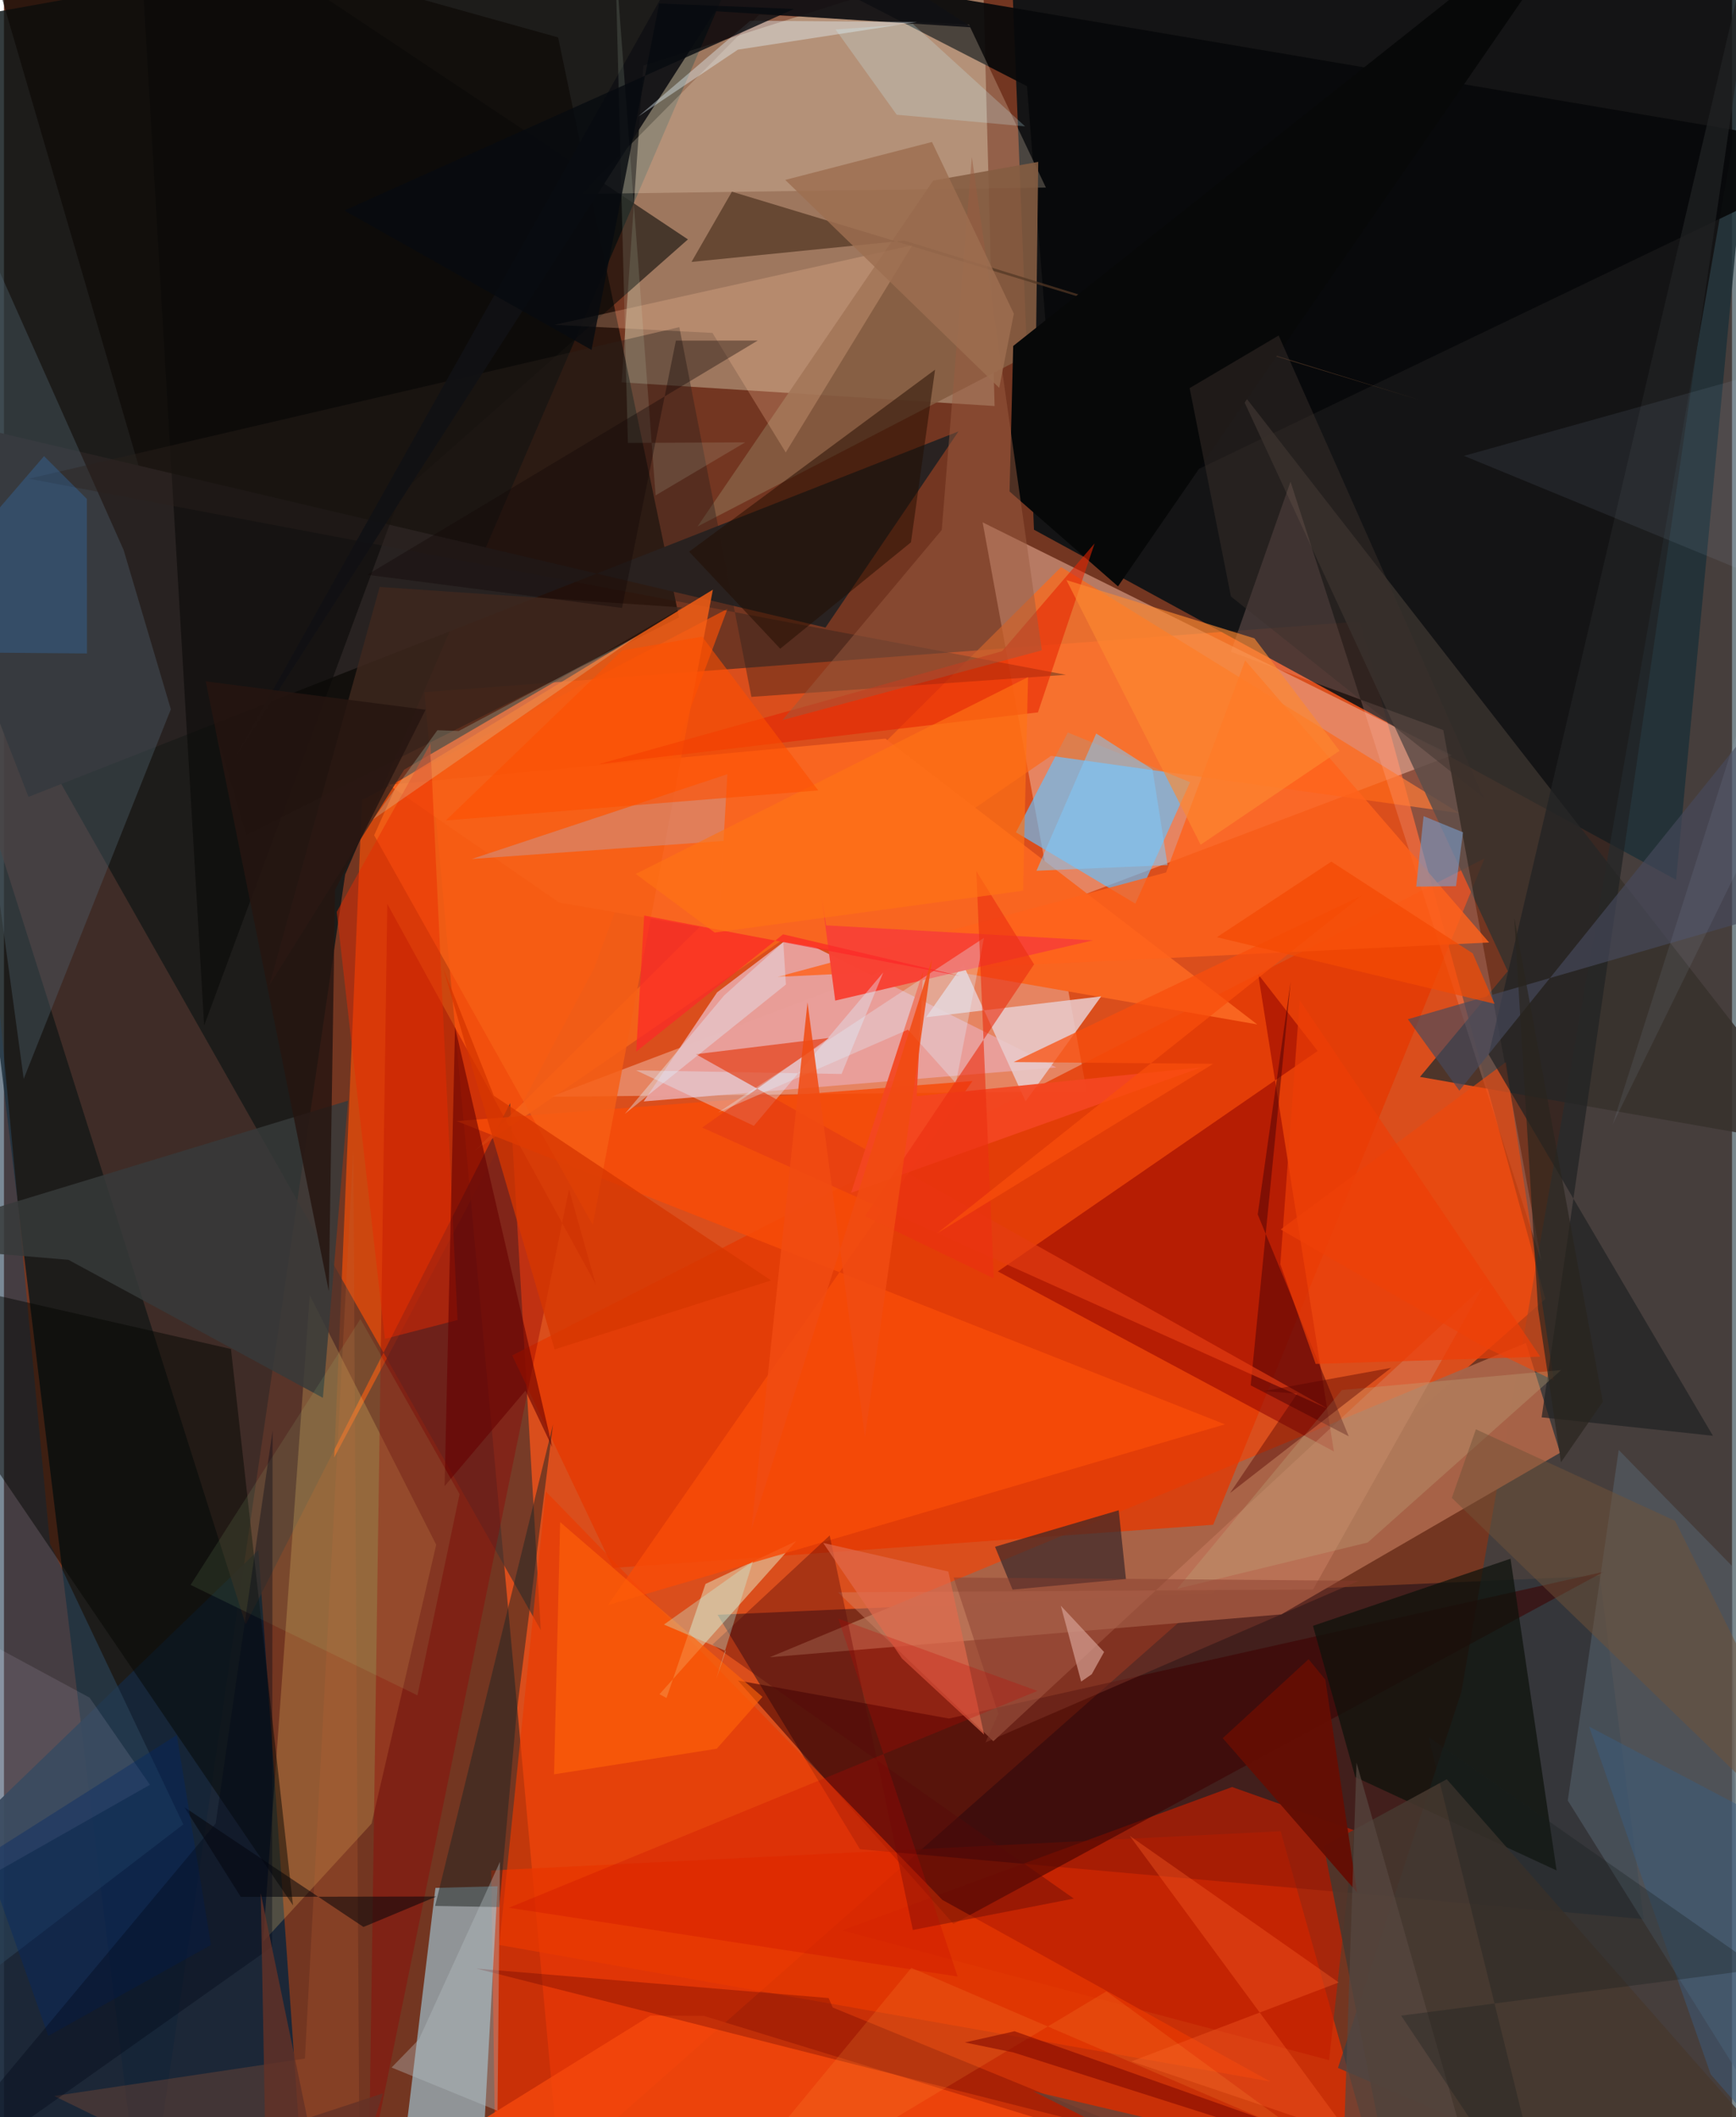 <svg xmlns="http://www.w3.org/2000/svg" width="228" height="278" viewBox="0 0 836 1024"><path fill="#733621" d="M0 0h836v1024H0z"/><path fill="#dd4f1c" fill-opacity=".965" d="M203.417 334.776l452.47-34.194 89.76 327.686-476.958 420.755z"/><path fill="#0e171a" fill-opacity=".839" d="M-62 16.205L67.864 1086l97.206-663.055L373.63-62z"/><path fill="#000e13" fill-opacity=".827" d="M852.408-35.008l-365.382 7.49 11.26 283.715 310.666 169.361z"/><path fill="#cbbda0" fill-opacity=".482" d="M473.408-20.441L309.334 31.763 298.81 184.92l180.431 11.478z"/><path fill="#e22f01" fill-opacity=".78" d="M235.726 904.69l1.735 122.22L673.985 1086l-56.364-200.294z"/><path fill="#f0b29a" fill-opacity=".545" d="M700.48 365.281L264.425 530.486l259.373-2.673-50.341-275.17z"/><path fill="#020215" fill-opacity=".427" d="M771.986 762.203l21.265 166.032-379.132-33.83-68.89-113.378z"/><path fill="#2e444b" fill-opacity=".639" d="M705.007 818.53l-59.653 181.637L844.577 1086 839.69 50.432z"/><path fill="#162639" fill-opacity=".929" d="M123.079 749.765l23.116 327.774L-62 1029.07l19.943-119.853z"/><path fill="#0d0907" fill-opacity=".69" d="M326.593 298.63l-209.33 105.16L-18.803-62l286.898 80.094z"/><path fill="#ff5006" fill-opacity=".635" d="M285.565 468.134L159.778 704.935l13.449-317.986 176.781-92.481z"/><path fill="#a86448" fill-opacity=".973" d="M370.455 801.55l247.49-20.731 134.862-78.167-16.505-53.107z"/><path fill="#9ec1d1" fill-opacity=".671" d="M187.795 1086l20.936-172.88 30.076-.811L229.212 1086z"/><path fill="#63c0ff" fill-opacity=".655" d="M514.67 354.297l-25.116 48.271 57.776 34.473 26.49-58.726z"/><path fill="#4e342c" fill-opacity=".702" d="M116.941 785.716l127.944-252.22 14.82 254.942L-62 220.87z"/><path fill="#e63800" fill-opacity=".761" d="M584.984 737.48l-290.337 20.854-48.77-102.759 470.382-240.39z"/><path fill="#e89e99" fill-opacity=".984" d="M509.056 516.277l-127.892-63.755-36.172 27.455-35.512 52.747z"/><path fill="#08090a" fill-opacity=".922" d="M494.921 41.689l16.999 216.872L898 73.209 388.159-13.128z"/><path fill="#8f0100" fill-opacity=".529" d="M480.82 614.938l154.719-106.615-28.773-37.073 36.645 230.8z"/><path fill="#ff6917" fill-opacity=".694" d="M227.719 556.603l278.843-191.025 197.544 27.733-192.68-119.035z"/><path fill="#37312d" fill-opacity=".859" d="M883.66 555.674l-198.622-34.822 42.455-51.117L596.61 186.959z"/><path fill="#292322" fill-opacity=".992" d="M397.443 303.526l64.327-94.863L11.867 385.417-62 195.205z"/><path fill="#fac76a" fill-opacity=".243" d="M125.342 939.186l52.496-57.17 31.267-134.886-61.168-120.711z"/><path fill="#ffe9d3" fill-opacity=".231" d="M466.829 11.884L365.377 7.096l-85.939 86.702 224.613-3.09z"/><path fill="#f96520" d="M268.574 436.518l-82.549-56.977 240.407-22.291 179.86 138.224z"/><path fill="#c21e00" fill-opacity=".667" d="M405.314 933.679l188.807-69.36 59.19 20.954-12.255 111.159z"/><path fill="#3c0000" fill-opacity=".565" d="M355.1 812.81l104.25 117.72 314.574-170.317-316.757 70.984z"/><path fill="#4d5e6b" fill-opacity=".404" d="M9.558 521.806l71.177-178.758-22.845-77.051L-62-2.886z"/><path fill="#920000" fill-opacity=".369" d="M176.53 1049.093l96.822-473.864 12.939 45.947-100.847-184.02z"/><path fill="#2b4357" fill-opacity=".624" d="M-8.846 417.476l31.13 329.15L86.76 882.4l-101.806 77.973z"/><path fill="#392628" fill-opacity=".694" d="M487.936 768.837l54.854-5.099-3.503-33.275-59.837 17.655z"/><path fill="#855c41" fill-opacity=".89" d="M335.53 254.655l163.69-84.881 1.126-91.468-50.8 9.024z"/><path fill="#0c120b" fill-opacity=".706" d="M751.12 904.685l-97.38-45.168-20.477-73.155 95.57-32.464z"/><path fill="#ffc6b9" fill-opacity=".196" d="M593.544 315.223l102.76 37.892 47.482 257.048-121.382-377.209z"/><path fill="#fe621b" fill-opacity=".816" d="M374.226 472.489l344.24-16.64-118.003-136.414-38.268 102.55z"/><path fill="#050703" fill-opacity=".486" d="M139.836 921.546l-30.015-269.085-122.054-27.885-49.767.076z"/><path fill="#596774" fill-opacity=".486" d="M781.174 701.31l-24.651 169.536 82.665 132.235-3.193-245.672z"/><path fill="#e9cbcc" fill-opacity=".855" d="M494.241 532.7l36.569-50.793-84.71 10.103 17.931-25.553z"/><path fill="#eb3a00" fill-opacity=".659" d="M453.99 918.926L262.137 721.358l-22.52 219.36 372.921 66.015z"/><path fill="#e8fcda" fill-opacity=".439" d="M339.379 766.11l43.885-20.735-66.134 74.06 3.399 1.8z"/><path fill="#090907" fill-opacity=".58" d="M330.885 115.787L63.984-62 96.85 496.021l95.423-257.76z"/><path fill="#d2866a" fill-opacity=".42" d="M633.298 768.786l82.207-146.463-236.878 219.84-75.175-72.01z"/><path fill="#f84b08" fill-opacity=".839" d="M218.991 542.231l371.685 146.675-298.48 87.418 176.351-253.467z"/><path fill="#373a3a" fill-opacity=".831" d="M31.186 609.323l-92.276-7.736 227.547-69.23-12.16 143.724z"/><path fill="#2b221c" fill-opacity=".404" d="M513.734 326.38L12.102 231.524l314.627-73.3 34.86 178.83z"/><path fill="#222624" fill-opacity=".514" d="M248.092 827.815l-8.464 94.559-31.046-.544 57.047-232.896z"/><path fill="#f65f15" fill-opacity=".824" d="M179.091 404.003l105.765 188.438 58.098-307.237L190.7 378.03z"/><path fill="#c59c9e" fill-opacity=".459" d="M348.127 406.724l-2.415 41.95 4.255-74.21-123.631 40.992z"/><path fill="#ef480c" fill-opacity=".631" d="M726.553 513.729l-108.91 80.912 97.425 56.278 34.7 16.735z"/><path fill="#111114" fill-opacity=".918" d="M344.073 5.399L110.627 368.447 352.087-62l116.216 75.246z"/><path fill="#523724" fill-opacity=".729" d="M352.167 92.713L685.73 193.725l-250.125-77.363-102.991 10.324z"/><path fill="#212223" fill-opacity=".714" d="M826.74 694.435L718.258 510.046 852.578-62 743.88 685.517z"/><path fill="#ffc59b" fill-opacity=".251" d="M378.204 218.832l61.212-100.181-173.113 38.463 76.45 3.905z"/><path fill="#f84234" fill-opacity=".984" d="M397.725 447.57l-2.134-13.489 6.544 49.878 124.691-29.152z"/><path fill="#f4480d" fill-opacity=".824" d="M649.054 1070.382l-310.397-95.35-25.86-.19-80.153 49.766z"/><path fill="#4c0004" fill-opacity=".498" d="M603.13 670.044l19.37-195.5-15.963 112.829L650.568 694.7z"/><path fill="#070808" d="M486.475 237.712l1.778-70.38L777.198-62 538.942 283.605z"/><path fill="#e62300" fill-opacity=".573" d="M482.846 314.97l-195.263 54.7 212.627-25.118 27.395-81.693z"/><path fill="#e1eeff" fill-opacity=".376" d="M405.214 519.455l20.145-49.078-62.583 74.148-56.916-26.827z"/><path fill="#3f271e" fill-opacity=".82" d="M128.393 476.533l53.361-192.643 146.347 9.919-134.483 78.455z"/><path fill="#80c8f9" fill-opacity=".529" d="M555.625 372.107l-27.231-17.329-28.892 66.372 63.42-2.72z"/><path fill="#474a5c" fill-opacity=".655" d="M898 429.554l-218.825 63.412 24.91 34.55 186.337-231.598z"/><path fill="#9a5b42" fill-opacity=".482" d="M468.25 75.942L453.676 256.33l-77.082 91.962 125.509-33.751z"/><path fill="#220d00" fill-opacity=".506" d="M450.438 178.798l-11.652 83.495-63.241 51.467-44.077-46.934z"/><path fill="#2f74bf" fill-opacity=".318" d="M-62 315.194l102.157.867-.046-74.747-20.716-20.7z"/><path fill="#5e0103" fill-opacity=".306" d="M228.556 952.117l170.383 14.274 2.016 4.588 159.436 65.234z"/><path fill="#e92b00" fill-opacity=".459" d="M184.296 647.547l-23.32-206.483 45.295-81.303 13.152 278.695z"/><path fill="#fd8930" fill-opacity=".635" d="M604.957 308.756l-90.963-28.192 64.93 128.01 67.195-45.44z"/><path fill="#600" fill-opacity=".592" d="M252.285 672.615l12.99 27.34-47.05-203.193-5.054 222.029z"/><path fill="#e43c13" fill-opacity=".671" d="M337.777 545.356l61.337-43.331-64.401 7.857 305.813 171.52z"/><path fill="#55080a" fill-opacity=".376" d="M439.683 933.463l-40.222-190.81-56.686 52.756 174.79 122.873z"/><path fill="#46382f" fill-opacity=".863" d="M638.485 892.984l59.497-32.423L896.256 1086H676.629z"/><path fill="#261510" fill-opacity=".827" d="M97.609 329.54l106.373 13.722-43.806 87.185-3.023 194.057z"/><path fill="#c26536" fill-opacity=".235" d="M169 556.071l-23.4 439.586-121.294 18.105L172.222 1086z"/><path fill="#faeaff" fill-opacity=".11" d="M-47.463 930.247L-62 765.252l103.419 55.823 29.207 42.16z"/><path fill="#7899c5" fill-opacity=".631" d="M702.465 428.6l3.384-26.04-19.075-7.826-3.554 34.094z"/><path fill="#f44521" fill-opacity=".925" d="M441.556 530.182l137.989-13.973-169.754 60.71 34.848-107.124z"/><path fill="#bfa87b" fill-opacity=".325" d="M567.608 768.425l92.127-22.361 93.591-83.413-106.08 9.654z"/><path fill="#ace98e" fill-opacity=".106" d="M172.432 637.97L90.288 766.571l109.747 53.401 20.374-97.318z"/><path fill="#b8c7ee" fill-opacity=".086" d="M898 166.96l-191.662 53.523L898 299.353l-119.833 244.7z"/><path fill="#ff6309" fill-opacity=".639" d="M269.07 736.196l97.884 84.528-22.118 25.066-78.711 12.383z"/><path fill="#b9c0c4" fill-opacity=".365" d="M200.77 986.354l39.18-85.843-1.18 120.39-51.249-20.906z"/><path fill="#640e04" fill-opacity=".976" d="M631.15 802.517l8.109 9.89 15.335 102.866-64.959-74.592z"/><path fill="#d63600" fill-opacity=".761" d="M371.103 619.311l-134.115-89.357-24.48-61.595 53.88 184.308z"/><path fill="#705338" fill-opacity=".49" d="M712.092 691.305l-11.658 33.16L898 915.647l-89.548-180.088z"/><path fill="#e0f3ff" fill-opacity=".31" d="M345.49 538.056l128.625-84.451-13.601 70.313-23.2-25.892z"/><path fill="#eb3011" fill-opacity=".616" d="M416.572 588.236l62.269 30.11-8.448-197.038 27.95 45.112z"/><path fill="#3c312c" fill-opacity=".459" d="M573.6 187.717l43.063-25.445 99.228 223.625-122.314-97.38z"/><path fill="#e16b4d" fill-opacity=".678" d="M456.867 760.11l17.315 78.866-39.77-36.834-38.096-55.879z"/><path fill="#574740" fill-opacity=".706" d="M646.523 1086l-148.555-74.51 215.831 50.708-59.459-209.645z"/><path fill="#05040b" fill-opacity=".537" d="M87.312 874.107l86.6 57.9 35.293-14.722-94.643.172z"/><path fill="#fa4e0b" fill-opacity=".725" d="M585.044 514.516L451.39 596.538l205.664-163.526-168.597 80.68z"/><path fill="#853a2d" fill-opacity=".435" d="M474.845 842.737l180.648-78.177-196.053-1.585 21.586 65.807z"/><path fill="#9d6e50" fill-opacity=".827" d="M448.941 68.666l-70.983 18.35 103.519 100.567 7.081-35.878z"/><path fill="#fc2927" fill-opacity=".722" d="M376.925 451.895l-71.05 56.723 3.833-65.807 152.852 29.236z"/><path fill="#f25a23" fill-opacity=".408" d="M544.646 887.95l101.092 70.892-100.295 38.174 105.637 35.613z"/><path fill="#e7f4fd" fill-opacity=".392" d="M361.071 10.01l-54.253 46.343 48.245-32.338 86.633-13.349z"/><path fill="#d0f8de" fill-opacity=".212" d="M209.688 353.186l10.32.37 86.546-45.971-127.987 88.724z"/><path fill="#2a251e" fill-opacity=".686" d="M742.153 633.256l-11.53-189.502 42.881 234.25-20.266 29.278z"/><path fill="#c50700" fill-opacity=".251" d="M499.962 817.85l-96.315-34.969 57.725 173.099-217.102-33.267z"/><path fill="#002768" fill-opacity=".369" d="M21.435 984.692l78.73-44.007-16.564-101.513-92.786 58.8z"/><path fill="#defbdf" fill-opacity=".129" d="M301.842 214.217L295.694-21.73l19.552 261.332 43.332-25.649z"/><path fill="#e2f1fd" fill-opacity=".38" d="M378.284 476.176l-77.931 62.577 48.062-57.298 28.611-25.744z"/><path fill="#070a0f" fill-opacity=".8" d="M382.161 4.345l-65.198-2.657-32.711 167.553-119.595-67.408z"/><path fill="#000617" fill-opacity=".361" d="M102.413 881.995l27.55-190.077-.239 249.663-187.87 132.946z"/><path fill="#c4ffed" fill-opacity=".314" d="M344.561 812.082l17.766-56.9-43.04 30.56 29.938 12.788z"/><path fill="#cdf8ff" fill-opacity=".227" d="M402.294 14.253l37.398-2.678 54.303 49.542-62.097-5.623z"/><path fill="#3a5c80" fill-opacity=".478" d="M898 904.139L766.855 835.09l58.832 168.227L898 1086z"/><path fill="#d49d91" fill-opacity=".714" d="M511.279 776.621l9.845 36.688 5.115-3.539 5.967-10.76z"/><path fill="#191e1f" fill-opacity=".314" d="M750.058 1086L689.16 840.095l160.32 112.248-173.557 22.543z"/><path fill="#120806" fill-opacity=".373" d="M364.638 164.723L175.773 278.001l123.24 16.033 26.054-129.298z"/><path fill="#560401" fill-opacity=".416" d="M609.577 672.799l61.486-11.213-77.933 60.566 32.469-48.059z"/><path fill="#ff9c3b" fill-opacity=".176" d="M328.47 1086l110.51-134.213 191.123 82.095-96.766-70.737z"/><path fill="#ed3d07" fill-opacity=".69" d="M634.571 659.687l-17.104-48.198 9.384-127.653 116.365 172.343z"/><path fill="#f14b12" fill-opacity=".855" d="M361.571 739.863l27.166-255.052 27.792 210.271 32.402-231.012z"/><path fill="#ff7315" fill-opacity=".647" d="M343.817 451.039l149.212-20.234 2.387-103.312-189.78 95.187z"/><path fill="#f44904" fill-opacity=".71" d="M642.158 416.733l68.393 44.371 10.586 24.419-134.357-32.229z"/><path fill="#7d0700" fill-opacity=".549" d="M488.345 992.696L781.337 1086l-292.44-103.552-24.02 5.411z"/><path fill="#fe4f00" fill-opacity=".584" d="M299.088 314.593l38.688-6.678 56.14 74.385-180.128 14.527z"/><path fill="#643227" fill-opacity=".812" d="M124.232 915.715l2.138 115.55 57.013-18.788L159.465 1086z"/></svg>